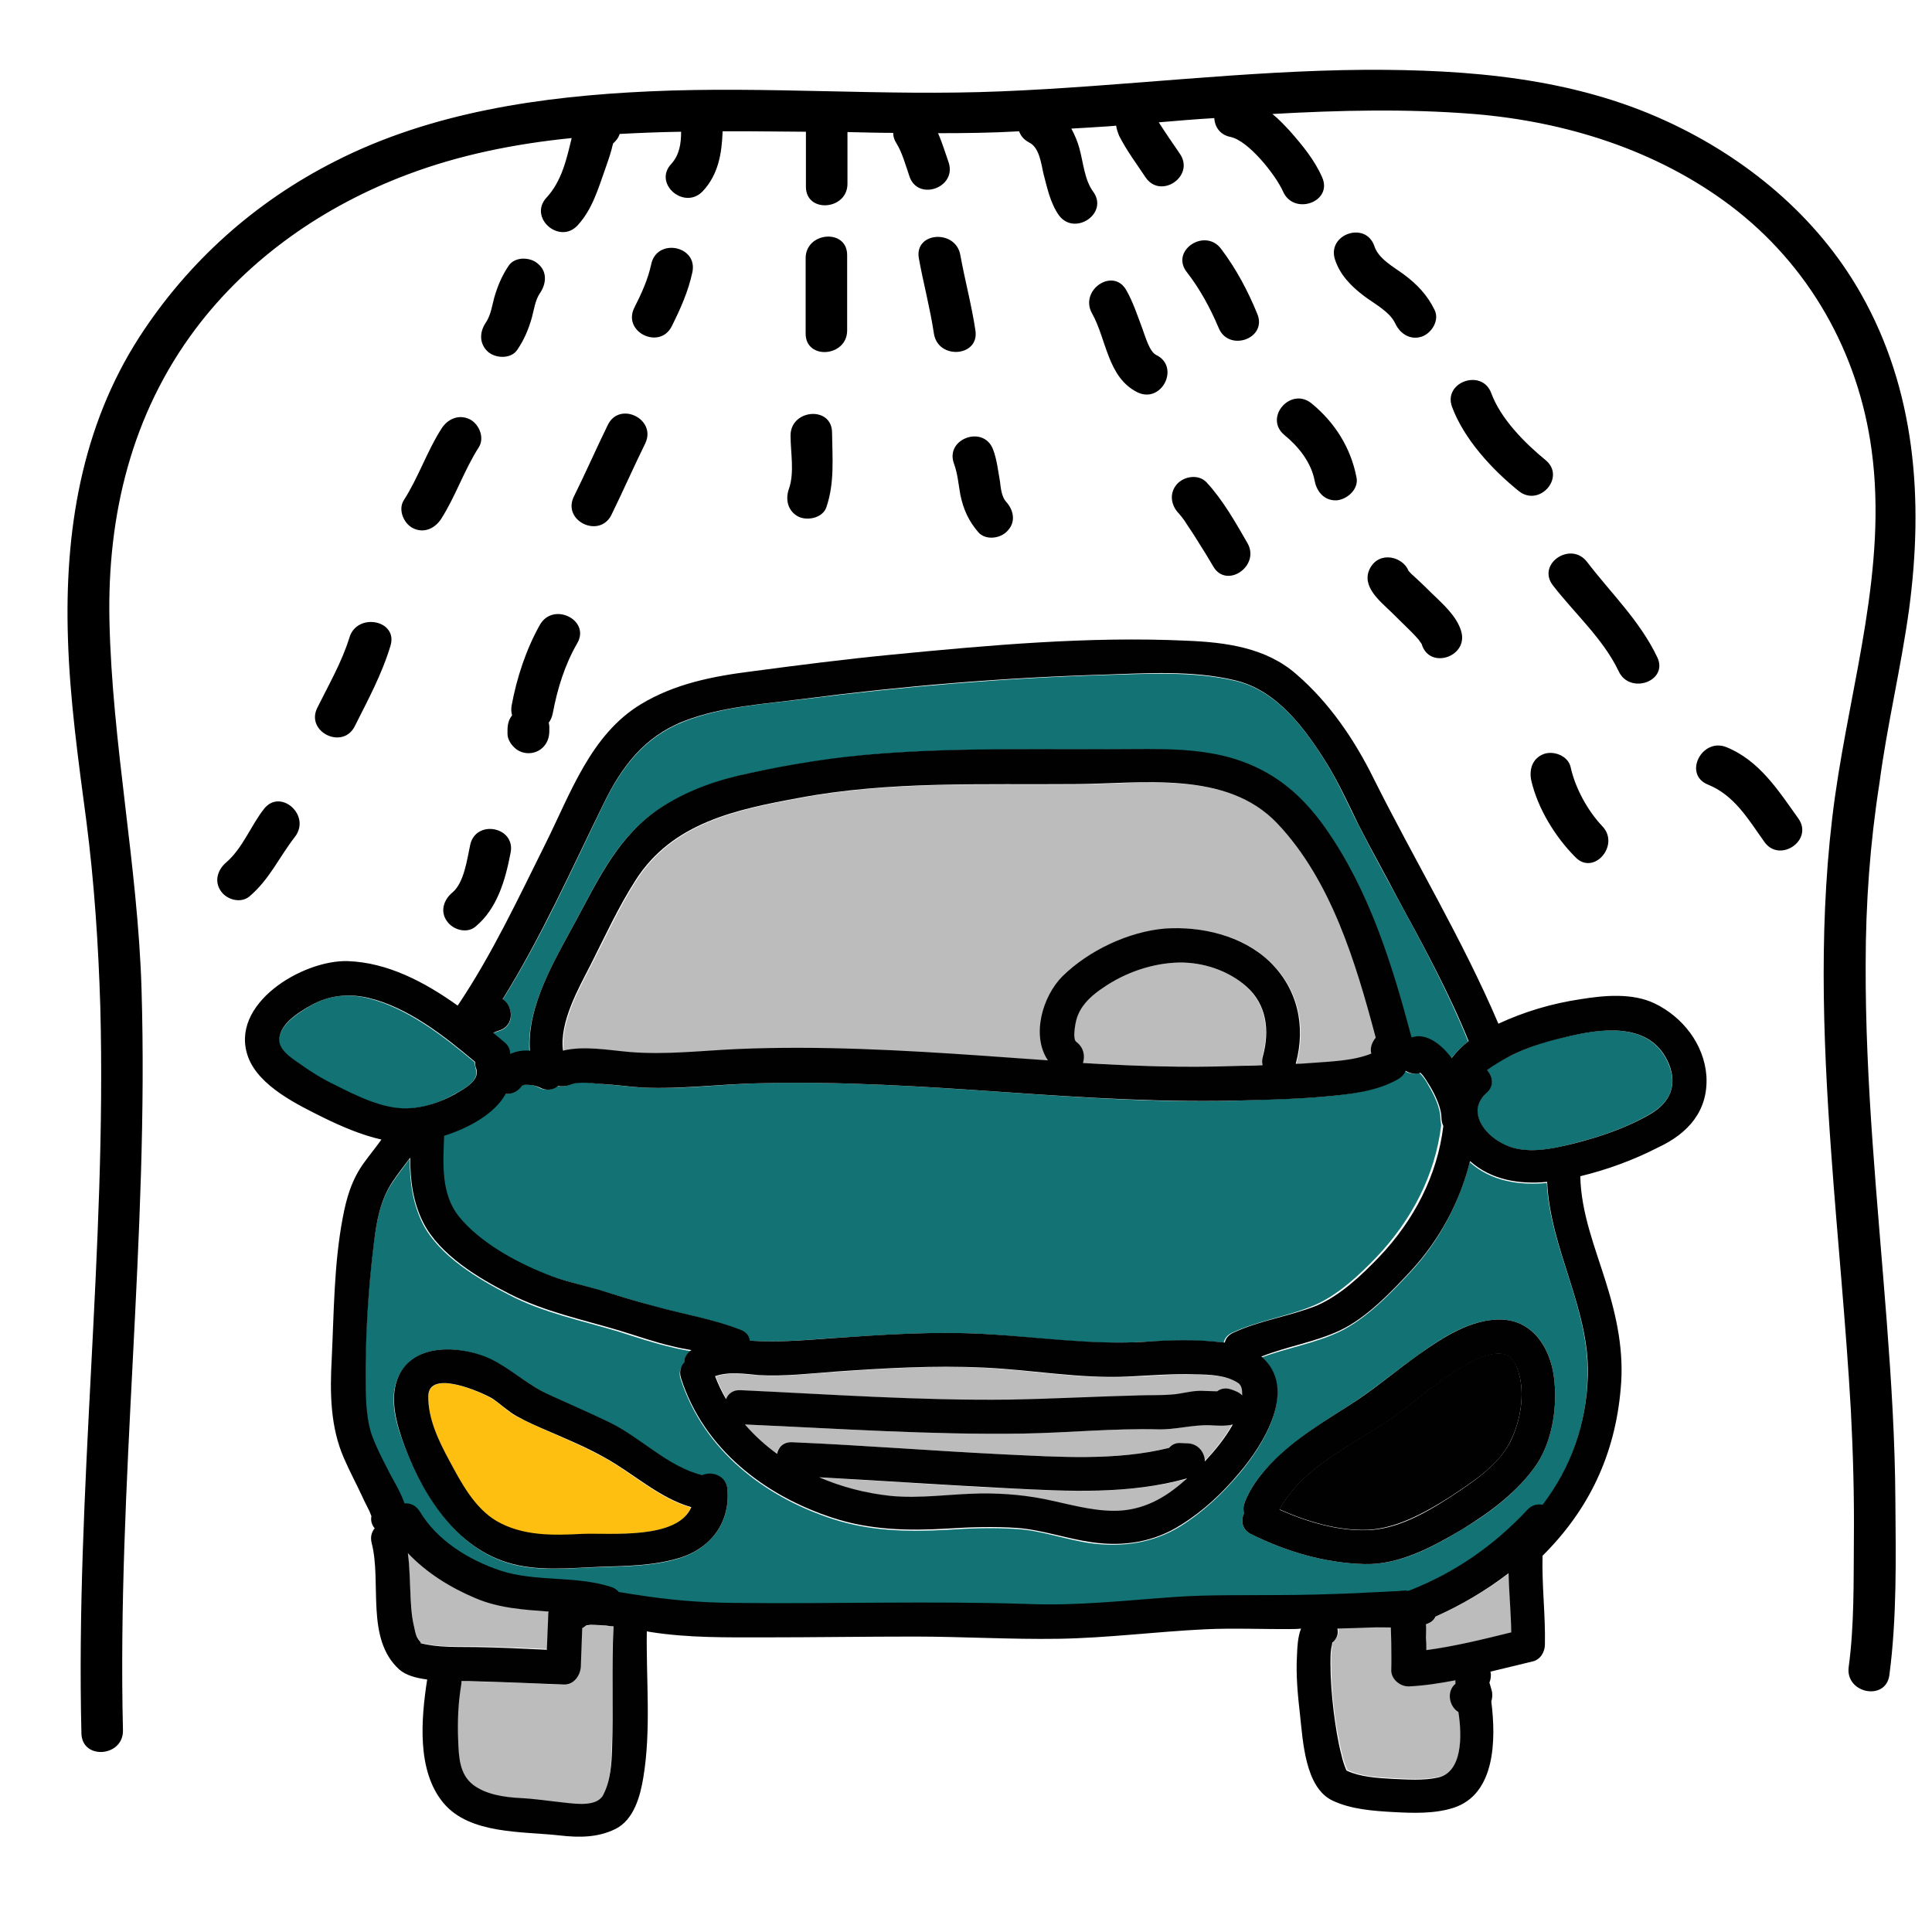 <?xml version="1.0" encoding="UTF-8"?>
<svg xmlns="http://www.w3.org/2000/svg" xmlns:xlink="http://www.w3.org/1999/xlink" width="48pt" height="48pt" viewBox="0 0 48 48" version="1.1">
<g id="surface1">
<path style=" stroke:none;fill-rule:nonzero;fill:#BCBCBC;fill-opacity:1;" d="M 31.367 26.23 C 31.539 25.602 31.461 24.957 30.957 24.508 C 30.508 24.102 29.887 23.906 29.289 23.914 C 28.633 23.926 27.945 24.16 27.402 24.535 C 27.148 24.711 26.898 24.918 26.773 25.211 C 26.727 25.32 26.625 25.809 26.727 25.883 C 26.914 26.016 26.953 26.23 26.898 26.41 C 28.152 26.484 29.41 26.531 30.656 26.484 C 30.891 26.477 31.125 26.465 31.359 26.465 C 31.352 26.398 31.352 26.316 31.367 26.23 Z "/>
<path style=" stroke:none;fill-rule:nonzero;fill:#BCBCBC;fill-opacity:1;" d="M 34.199 25.789 C 33.703 23.926 33.102 21.883 31.754 20.465 C 30.488 19.133 28.387 19.48 26.727 19.492 C 24.441 19.508 22.145 19.406 19.883 19.828 C 18.32 20.117 16.727 20.438 15.805 21.883 C 15.383 22.547 15.047 23.289 14.691 23.98 C 14.391 24.57 13.914 25.406 14.008 26.109 C 14.539 25.977 15.121 26.102 15.664 26.148 C 16.566 26.223 17.457 26.109 18.355 26.07 C 20.383 25.988 22.426 26.109 24.449 26.242 C 24.984 26.277 25.52 26.316 26.055 26.352 C 25.641 25.742 25.914 24.77 26.418 24.262 C 27.055 23.617 28.039 23.148 28.961 23.082 C 29.867 23.008 30.883 23.242 31.555 23.898 C 32.258 24.57 32.465 25.5 32.211 26.43 C 32.211 26.43 32.211 26.43 32.211 26.438 C 32.336 26.43 32.465 26.43 32.586 26.418 C 33.066 26.383 33.629 26.371 34.086 26.184 C 34.031 26.035 34.086 25.895 34.199 25.789 Z "/>
<path style=" stroke:none;fill-rule:nonzero;fill:#127274;fill-opacity:1;" d="M 34.695 22.273 C 34.379 21.695 34.059 21.102 33.758 20.512 C 33.496 20.008 33.273 19.48 32.973 18.992 C 32.438 18.121 31.734 17.156 30.684 16.914 C 29.625 16.668 28.48 16.742 27.402 16.773 C 24.918 16.848 22.434 17.062 19.969 17.371 C 18.984 17.492 17.934 17.559 16.996 17.926 C 16.012 18.309 15.441 19.059 14.992 19.988 C 14.203 21.609 13.453 23.297 12.488 24.836 C 12.758 25.004 12.797 25.492 12.402 25.613 C 12.348 25.633 12.301 25.648 12.242 25.668 C 12.336 25.742 12.43 25.828 12.523 25.902 C 12.629 25.988 12.664 26.09 12.664 26.195 C 12.816 26.129 12.984 26.109 13.152 26.109 C 13.086 24.992 13.801 23.82 14.297 22.895 C 14.879 21.816 15.367 20.738 16.445 20.055 C 17.102 19.633 17.84 19.379 18.602 19.219 C 19.668 18.992 20.766 18.816 21.852 18.73 C 23.953 18.57 26.07 18.637 28.172 18.617 C 29.062 18.609 30.008 18.629 30.852 18.93 C 31.734 19.246 32.363 19.801 32.906 20.559 C 34.004 22.105 34.574 23.961 35.062 25.781 C 35.438 25.648 35.832 25.988 36.055 26.297 C 36.18 26.137 36.32 25.996 36.477 25.875 C 35.973 24.629 35.336 23.445 34.695 22.273 Z "/>
<path style=" stroke:none;fill-rule:nonzero;fill:#127274;fill-opacity:1;" d="M 11.82 26.559 C 11.805 26.504 11.793 26.438 11.793 26.391 C 11.016 25.742 10.117 25.039 9.133 24.797 C 8.633 24.676 8.156 24.73 7.707 24.992 C 7.414 25.164 6.883 25.492 6.938 25.902 C 6.977 26.148 7.273 26.324 7.453 26.445 C 7.734 26.645 8.023 26.82 8.324 26.973 C 8.832 27.227 9.523 27.57 10.105 27.543 C 10.5 27.535 10.93 27.395 11.27 27.195 C 11.492 27.074 11.926 26.859 11.82 26.559 Z "/>
<path style=" stroke:none;fill-rule:nonzero;fill:#BCBCBC;fill-opacity:1;" d="M 11.805 39.695 C 11.184 39.43 10.594 39.066 10.133 38.578 C 10.172 38.926 10.172 39.273 10.199 39.617 C 10.219 39.891 10.227 40.164 10.293 40.426 C 10.312 40.508 10.332 40.613 10.379 40.695 C 10.414 40.773 10.492 40.82 10.434 40.809 C 10.883 40.93 11.383 40.902 11.852 40.902 C 12.43 40.914 13.012 40.941 13.594 40.969 L 13.633 40.117 C 13.633 40.086 13.641 40.051 13.641 40.023 C 13.012 39.984 12.395 39.945 11.805 39.695 Z "/>
<path style=" stroke:none;fill-rule:nonzero;fill:#BCBCBC;fill-opacity:1;" d="M 36.254 42.516 C 36.02 42.375 35.953 42 36.18 41.812 C 36.18 41.785 36.18 41.758 36.18 41.727 C 35.793 41.805 35.418 41.859 35.023 41.879 C 34.809 41.887 34.574 41.699 34.586 41.465 C 34.594 41.242 34.586 41.016 34.586 40.789 C 34.586 40.668 34.574 40.547 34.574 40.414 C 34.398 40.414 34.227 40.414 34.105 40.414 C 33.816 40.426 33.535 40.434 33.242 40.445 C 33.273 40.555 33.242 40.688 33.121 40.789 C 33.113 40.836 33.094 40.883 33.094 40.93 C 33.074 41.055 33.074 41.176 33.074 41.305 C 33.074 41.699 33.102 42.094 33.148 42.488 C 33.195 42.852 33.254 43.227 33.348 43.586 C 33.375 43.707 33.414 43.828 33.461 43.941 C 33.461 43.93 33.469 43.949 33.477 43.977 C 33.477 43.977 33.477 43.977 33.488 43.977 C 33.816 44.137 34.246 44.156 34.602 44.176 C 34.969 44.195 35.371 44.223 35.738 44.148 C 36.336 44.035 36.328 43.125 36.254 42.516 Z "/>
<path style=" stroke:none;fill-rule:nonzero;fill:#BCBCBC;fill-opacity:1;" d="M 15.234 40.414 C 15.18 40.406 15.113 40.398 15.055 40.398 C 14.926 40.379 14.785 40.367 14.652 40.379 C 14.664 40.379 14.598 40.387 14.559 40.387 C 14.531 40.426 14.492 40.445 14.457 40.461 L 14.418 41.418 C 14.41 41.633 14.25 41.867 14.008 41.859 C 13.211 41.82 12.402 41.785 11.605 41.773 C 11.559 41.773 11.512 41.773 11.457 41.773 C 11.457 41.805 11.457 41.84 11.445 41.879 C 11.371 42.328 11.352 42.797 11.371 43.246 C 11.391 43.641 11.398 44.082 11.738 44.344 C 12.066 44.598 12.523 44.652 12.918 44.68 C 13.285 44.699 13.641 44.758 14.008 44.793 C 14.27 44.82 14.82 44.914 14.973 44.617 C 15.16 44.27 15.188 43.848 15.195 43.453 C 15.242 42.43 15.195 41.418 15.234 40.414 Z "/>
<path style=" stroke:none;fill-rule:nonzero;fill:#BCBCBC;fill-opacity:1;" d="M 25.07 36.984 C 23.492 36.91 21.918 36.789 20.344 36.711 C 20.906 36.945 21.508 37.105 22.105 37.172 C 22.848 37.246 23.605 37.125 24.348 37.117 C 24.977 37.105 25.555 37.164 26.164 37.305 C 26.719 37.426 27.301 37.586 27.871 37.539 C 28.48 37.48 28.969 37.191 29.43 36.789 C 29.445 36.77 29.465 36.75 29.484 36.742 C 28.059 37.133 26.539 37.051 25.07 36.984 Z "/>
<path style=" stroke:none;fill-rule:nonzero;fill:#BCBCBC;fill-opacity:1;" d="M 30.77 34.359 C 30.469 34.172 30.086 34.164 29.738 34.152 C 29.176 34.133 28.613 34.191 28.051 34.211 C 26.852 34.266 25.66 34.051 24.461 33.984 C 23.223 33.918 21.992 34.004 20.758 34.086 C 20.137 34.125 19.492 34.211 18.871 34.172 C 18.535 34.152 18.121 34.078 17.785 34.199 C 17.859 34.398 17.953 34.586 18.055 34.773 C 18.102 34.641 18.227 34.539 18.422 34.547 C 20.645 34.641 22.867 34.809 25.098 34.781 C 26.176 34.762 27.254 34.715 28.332 34.68 C 28.594 34.668 28.855 34.68 29.117 34.66 C 29.363 34.641 29.633 34.555 29.867 34.566 C 29.98 34.574 30.102 34.574 30.215 34.574 C 30.227 34.574 30.242 34.574 30.262 34.574 C 30.348 34.508 30.469 34.48 30.609 34.527 C 30.711 34.566 30.824 34.613 30.898 34.688 C 30.883 34.539 30.883 34.426 30.77 34.359 Z "/>
<path style=" stroke:none;fill-rule:nonzero;fill:#BCBCBC;fill-opacity:1;" d="M 30.027 35.41 C 29.605 35.391 29.195 35.523 28.762 35.512 C 27.648 35.484 26.523 35.598 25.406 35.617 C 23.102 35.652 20.793 35.492 18.496 35.391 C 18.73 35.664 19.004 35.906 19.293 36.121 C 19.332 35.953 19.453 35.82 19.68 35.832 C 21.43 35.906 23.176 36.047 24.918 36.133 C 26.277 36.195 27.703 36.301 29.035 35.973 C 29.102 35.898 29.203 35.852 29.336 35.852 L 29.484 35.859 C 29.758 35.867 29.914 36.094 29.914 36.309 C 30.18 36.027 30.422 35.727 30.609 35.391 C 30.43 35.438 30.215 35.418 30.027 35.41 Z "/>
<path style=" stroke:none;fill-rule:nonzero;fill:#127274;fill-opacity:1;" d="M 35.785 27.77 C 35.785 27.543 35.645 27.227 35.504 26.992 C 35.438 26.867 35.363 26.746 35.258 26.652 C 35.148 26.699 34.996 26.672 34.895 26.605 C 34.867 26.691 34.809 26.758 34.707 26.812 C 34.172 27.113 33.516 27.188 32.906 27.242 C 32.27 27.301 31.633 27.309 30.984 27.336 C 28.961 27.414 26.953 27.273 24.93 27.133 C 22.895 26.992 20.852 26.859 18.805 26.914 C 17.852 26.945 16.883 27.074 15.93 27.02 C 15.609 27 15.289 26.953 14.973 26.934 C 14.727 26.914 14.352 26.84 14.129 26.953 C 14.023 27 13.93 27.008 13.836 26.98 C 13.727 27.074 13.555 27.113 13.387 27.02 C 13.305 26.973 13.191 26.945 13.098 26.953 C 13.012 26.953 13.012 26.953 12.945 26.973 C 12.957 26.973 12.957 26.973 12.938 26.98 C 12.844 27.113 12.695 27.195 12.535 27.18 C 12.262 27.676 11.605 28.031 11.008 28.219 C 10.977 28.902 10.914 29.664 11.383 30.234 C 11.887 30.871 12.758 31.352 13.508 31.641 C 13.941 31.809 14.41 31.914 14.852 32.043 C 15.301 32.176 15.75 32.316 16.211 32.445 C 16.922 32.645 17.691 32.766 18.375 33.039 C 18.516 33.094 18.59 33.195 18.602 33.309 C 18.602 33.309 18.609 33.309 18.609 33.309 C 19.258 33.355 19.914 33.301 20.551 33.254 C 21.883 33.168 23.211 33.066 24.543 33.148 C 25.848 33.234 27.102 33.422 28.414 33.336 C 29.055 33.301 29.68 33.281 30.32 33.348 C 30.348 33.348 30.375 33.355 30.402 33.355 C 30.422 33.262 30.488 33.168 30.609 33.113 C 31.266 32.805 31.988 32.711 32.652 32.43 C 33.242 32.176 33.77 31.68 34.211 31.219 C 35.07 30.309 35.652 29.203 35.805 27.965 C 35.805 27.91 35.785 27.844 35.785 27.77 Z "/>
<path style=" stroke:none;fill-rule:nonzero;fill:#127274;fill-opacity:1;" d="M 38.43 29.391 C 37.734 29.457 37.039 29.344 36.516 28.875 C 36.254 29.887 35.758 30.836 35.035 31.613 C 34.547 32.137 33.945 32.766 33.281 33.086 C 32.652 33.383 31.969 33.488 31.332 33.73 C 32.25 34.527 31.387 35.914 30.77 36.637 C 30.355 37.125 29.879 37.574 29.336 37.914 C 28.66 38.336 27.898 38.445 27.113 38.344 C 26.492 38.258 25.875 38.023 25.258 37.988 C 24.684 37.949 24.102 37.969 23.531 38.008 C 22.555 38.062 21.609 38.043 20.672 37.734 C 18.977 37.18 17.484 36.02 16.914 34.273 C 16.855 34.117 16.902 33.977 16.988 33.883 C 16.996 33.77 17.043 33.648 17.164 33.57 C 17.016 33.543 16.855 33.516 16.707 33.477 C 16.258 33.375 15.816 33.227 15.375 33.086 C 14.465 32.812 13.5 32.617 12.656 32.176 C 11.887 31.781 10.922 31.211 10.508 30.414 C 10.246 29.887 10.18 29.352 10.18 28.789 C 10.031 28.988 9.883 29.184 9.742 29.391 C 9.43 29.859 9.355 30.367 9.281 30.918 C 9.141 32.055 9.066 33.254 9.074 34.398 C 9.074 34.836 9.102 35.344 9.234 35.691 C 9.348 35.98 9.488 36.254 9.617 36.523 C 9.711 36.711 9.93 37.051 10.039 37.379 C 10.18 37.367 10.32 37.426 10.414 37.574 C 10.855 38.297 11.633 38.785 12.422 39.047 C 13.305 39.336 14.27 39.168 15.16 39.449 C 15.242 39.477 15.32 39.523 15.367 39.582 C 15.508 39.609 15.648 39.629 15.77 39.648 C 16.613 39.777 17.363 39.844 18.227 39.852 C 20.672 39.883 23.129 39.789 25.574 39.883 C 26.785 39.93 27.977 39.789 29.184 39.703 C 30.027 39.648 30.871 39.664 31.715 39.656 C 32.371 39.648 33.027 39.629 33.684 39.609 C 33.992 39.602 34.293 39.582 34.602 39.562 C 34.695 39.555 34.789 39.555 34.883 39.543 C 34.988 39.535 34.961 39.535 34.895 39.57 C 34.93 39.555 34.969 39.543 35.008 39.543 C 35.016 39.543 35.016 39.535 35.023 39.535 C 36.148 39.086 37.117 38.418 37.941 37.539 C 38.055 37.414 38.195 37.387 38.316 37.414 C 39.008 36.496 39.414 35.43 39.441 34.211 C 39.496 32.512 38.512 31.039 38.43 29.391 Z M 16.867 38.719 C 16.246 38.906 15.59 38.914 14.945 38.934 C 14.164 38.953 13.34 39.066 12.582 38.82 C 11.242 38.391 10.426 36.992 9.977 35.727 C 9.777 35.176 9.637 34.492 10.031 33.984 C 10.508 33.355 11.551 33.469 12.18 33.77 C 12.695 34.012 13.105 34.406 13.621 34.648 C 14.129 34.883 14.645 35.102 15.141 35.344 C 15.918 35.719 16.594 36.449 17.445 36.656 C 17.691 36.555 18.047 36.664 18.074 37.012 C 18.141 37.836 17.652 38.477 16.867 38.719 Z M 38.195 36.355 C 37.742 37.039 37.023 37.586 36.328 37.996 C 35.605 38.438 34.762 38.887 33.891 38.859 C 32.914 38.832 31.961 38.551 31.086 38.117 C 30.852 38.008 30.824 37.781 30.91 37.594 C 30.891 37.508 30.891 37.406 30.93 37.312 C 31.031 37.059 31.172 36.836 31.34 36.629 C 31.914 35.926 32.711 35.43 33.469 34.949 C 34.086 34.555 34.641 34.086 35.242 33.656 C 35.832 33.234 36.543 32.758 37.312 32.785 C 38.09 32.812 38.512 33.488 38.605 34.199 C 38.699 34.895 38.586 35.746 38.195 36.355 Z "/>
<path style=" stroke:none;fill-rule:nonzero;fill:#127274;fill-opacity:1;" d="M 41.457 26.438 C 41.043 25.445 39.945 25.527 39.055 25.727 C 38.512 25.836 37.969 25.996 37.473 26.258 C 37.312 26.344 37.105 26.445 36.938 26.586 C 37.086 26.738 37.125 26.961 36.93 27.148 C 36.789 27.281 36.723 27.414 36.703 27.543 C 36.703 27.562 36.703 27.582 36.703 27.602 C 36.703 27.938 37.023 28.266 37.367 28.434 C 37.883 28.688 38.539 28.555 39.074 28.414 C 39.742 28.246 40.406 28.023 40.996 27.676 C 41.484 27.395 41.68 26.973 41.457 26.438 Z "/>
<path style=" stroke:none;fill-rule:nonzero;fill:#BCBCBC;fill-opacity:1;" d="M 37.492 39.086 C 36.93 39.516 36.328 39.871 35.672 40.164 C 35.625 40.258 35.551 40.32 35.438 40.352 C 35.438 40.473 35.438 40.594 35.438 40.695 C 35.438 40.801 35.438 40.902 35.445 40.996 C 36.16 40.914 36.863 40.727 37.555 40.555 C 37.539 40.059 37.5 39.57 37.492 39.086 Z "/>
<path style=" stroke:none;fill-rule:nonzero;fill:#FEBF10;fill-opacity:1;" d="M 15.027 36.227 C 14.57 35.973 14.09 35.766 13.613 35.559 C 13.352 35.445 13.086 35.324 12.836 35.195 C 12.617 35.082 12.441 34.883 12.227 34.754 C 11.961 34.594 10.66 34.004 10.641 34.695 C 10.633 35.258 10.902 35.812 11.164 36.301 C 11.457 36.852 11.785 37.473 12.336 37.801 C 12.984 38.184 13.734 38.156 14.457 38.117 C 15.18 38.082 16.828 38.258 17.164 37.453 C 16.367 37.227 15.73 36.617 15.027 36.227 Z "/>
<path style=" stroke:none;fill-rule:nonzero;fill:#010101;fill-opacity:1;" d="M 37.727 34.086 C 37.66 33.863 37.555 33.656 37.305 33.629 C 37.039 33.602 36.742 33.73 36.516 33.852 C 35.926 34.172 35.41 34.586 34.895 34.996 C 33.898 35.785 32.41 36.328 31.789 37.5 C 32.465 37.801 33.242 38.035 33.977 38.008 C 34.695 37.977 35.391 37.586 35.992 37.211 C 36.535 36.852 37.238 36.414 37.527 35.805 C 37.773 35.316 37.895 34.633 37.727 34.086 Z "/>
<path style=" stroke:none;fill-rule:nonzero;fill:#010101;fill-opacity:1;" d="M 38.605 34.199 C 38.512 33.496 38.09 32.812 37.312 32.785 C 36.555 32.758 35.84 33.234 35.242 33.656 C 34.641 34.086 34.098 34.555 33.469 34.949 C 32.711 35.43 31.914 35.914 31.34 36.629 C 31.172 36.836 31.031 37.059 30.93 37.312 C 30.891 37.414 30.883 37.508 30.91 37.594 C 30.824 37.773 30.852 38.008 31.086 38.117 C 31.961 38.551 32.914 38.832 33.891 38.859 C 34.754 38.887 35.605 38.43 36.328 37.996 C 37.023 37.574 37.742 37.039 38.195 36.355 C 38.586 35.746 38.699 34.895 38.605 34.199 Z M 37.527 35.812 C 37.227 36.414 36.535 36.863 35.992 37.219 C 35.398 37.602 34.695 37.996 33.977 38.016 C 33.242 38.043 32.465 37.809 31.789 37.508 C 32.41 36.336 33.898 35.793 34.895 35.008 C 35.41 34.594 35.934 34.18 36.516 33.863 C 36.742 33.742 37.039 33.609 37.305 33.637 C 37.555 33.664 37.66 33.883 37.727 34.098 C 37.895 34.633 37.773 35.316 37.527 35.812 Z "/>
<path style=" stroke:none;fill-rule:nonzero;fill:#010101;fill-opacity:1;" d="M 18.074 37.004 C 18.047 36.656 17.691 36.543 17.445 36.648 C 16.594 36.441 15.918 35.711 15.141 35.336 C 14.633 35.09 14.129 34.875 13.621 34.641 C 13.105 34.406 12.695 34.004 12.18 33.758 C 11.559 33.469 10.508 33.355 10.031 33.977 C 9.648 34.48 9.789 35.164 9.977 35.719 C 10.414 36.992 11.23 38.383 12.582 38.812 C 13.34 39.055 14.164 38.953 14.945 38.926 C 15.59 38.906 16.238 38.898 16.867 38.711 C 17.652 38.477 18.141 37.836 18.074 37.004 Z M 14.457 38.109 C 13.734 38.148 12.984 38.164 12.336 37.789 C 11.785 37.461 11.457 36.836 11.164 36.289 C 10.902 35.805 10.633 35.25 10.641 34.688 C 10.648 34.004 11.961 34.586 12.227 34.742 C 12.43 34.875 12.617 35.062 12.836 35.184 C 13.086 35.324 13.352 35.438 13.613 35.551 C 14.09 35.758 14.578 35.961 15.027 36.215 C 15.742 36.609 16.379 37.219 17.176 37.445 C 16.828 38.258 15.18 38.082 14.457 38.109 Z "/>
<path style=" stroke:none;fill-rule:nonzero;fill:#010101;fill-opacity:1;" d="M 42.395 26.727 C 42.336 25.941 41.805 25.266 41.109 24.93 C 40.555 24.664 39.852 24.73 39.273 24.824 C 38.559 24.93 37.875 25.133 37.227 25.434 C 36.336 23.344 35.148 21.383 34.133 19.352 C 33.656 18.383 33.027 17.457 32.211 16.754 C 31.453 16.086 30.449 15.957 29.477 15.918 C 27.047 15.805 24.562 16.031 22.145 16.266 C 20.98 16.379 19.828 16.527 18.676 16.68 C 17.711 16.801 16.754 16.988 15.91 17.504 C 14.68 18.254 14.176 19.707 13.566 20.934 C 12.883 22.305 12.227 23.711 11.371 24.984 C 10.547 24.395 9.629 23.914 8.645 23.879 C 7.527 23.84 5.672 24.945 6.168 26.27 C 6.441 26.992 7.398 27.449 8.043 27.77 C 8.465 27.977 8.973 28.199 9.477 28.312 C 9.336 28.508 9.188 28.688 9.047 28.883 C 8.738 29.305 8.605 29.766 8.512 30.273 C 8.297 31.414 8.297 32.598 8.242 33.75 C 8.195 34.594 8.203 35.457 8.551 36.242 C 8.691 36.562 8.852 36.863 9 37.18 C 9.055 37.305 9.121 37.426 9.18 37.547 C 9.195 37.586 9.215 37.633 9.227 37.668 C 9.207 37.781 9.234 37.883 9.309 37.969 C 9.234 38.062 9.195 38.184 9.234 38.336 C 9.488 39.32 9.074 40.707 9.918 41.477 C 10.086 41.625 10.34 41.691 10.613 41.727 C 10.461 42.711 10.352 43.996 11.016 44.793 C 11.672 45.582 12.992 45.496 13.914 45.602 C 14.391 45.656 14.852 45.656 15.289 45.441 C 15.75 45.215 15.91 44.617 15.984 44.156 C 16.18 42.977 16.051 41.727 16.07 40.527 C 16.098 40.539 16.125 40.539 16.164 40.547 C 17.102 40.695 18.047 40.68 18.992 40.68 C 20.23 40.68 21.469 40.66 22.707 40.66 C 23.906 40.66 25.105 40.734 26.305 40.715 C 27.516 40.695 28.715 40.539 29.926 40.48 C 30.648 40.445 31.359 40.48 32.082 40.473 C 32.164 40.473 32.242 40.473 32.324 40.461 C 32.242 40.668 32.23 40.93 32.223 41.129 C 32.195 41.617 32.242 42.113 32.297 42.59 C 32.371 43.238 32.418 44.418 33.113 44.738 C 33.57 44.953 34.117 44.992 34.613 45.02 C 35.102 45.047 35.645 45.066 36.113 44.914 C 37.152 44.578 37.172 43.227 37.051 42.273 C 37.078 42.188 37.086 42.086 37.059 41.992 C 37.039 41.926 37.023 41.859 37.004 41.805 C 37.039 41.719 37.051 41.625 37.031 41.531 C 37.379 41.445 37.734 41.363 38.082 41.277 C 38.277 41.23 38.383 41.035 38.383 40.855 C 38.398 40.125 38.305 39.395 38.324 38.652 C 39.477 37.508 40.125 36.141 40.266 34.5 C 40.352 33.59 40.172 32.727 39.898 31.855 C 39.629 30.992 39.281 30.141 39.262 29.223 C 39.93 29.062 40.586 28.82 41.195 28.508 C 41.934 28.164 42.449 27.602 42.395 26.727 Z M 12.402 25.602 C 12.797 25.48 12.75 24.984 12.488 24.824 C 13.445 23.289 14.195 21.602 14.992 19.977 C 15.441 19.051 16.004 18.301 16.996 17.914 C 17.934 17.551 18.984 17.492 19.969 17.363 C 22.434 17.043 24.918 16.836 27.402 16.762 C 28.48 16.727 29.625 16.648 30.684 16.902 C 31.734 17.148 32.438 18.121 32.973 18.984 C 33.273 19.473 33.508 19.996 33.758 20.504 C 34.059 21.094 34.387 21.676 34.695 22.266 C 35.336 23.445 35.98 24.617 36.488 25.867 C 36.328 25.988 36.188 26.129 36.066 26.289 C 35.84 25.977 35.445 25.641 35.07 25.773 C 34.586 23.953 34.012 22.098 32.914 20.551 C 32.371 19.789 31.742 19.238 30.863 18.918 C 30.02 18.609 29.07 18.602 28.18 18.609 C 26.082 18.629 23.961 18.562 21.863 18.723 C 20.766 18.805 19.68 18.977 18.609 19.211 C 17.852 19.367 17.109 19.621 16.453 20.043 C 15.383 20.727 14.887 21.805 14.305 22.883 C 13.801 23.82 13.086 24.984 13.164 26.102 C 12.992 26.09 12.824 26.117 12.676 26.184 C 12.676 26.082 12.637 25.977 12.535 25.895 C 12.441 25.82 12.348 25.734 12.254 25.66 C 12.289 25.641 12.348 25.621 12.402 25.602 Z M 29.344 35.852 C 29.203 35.84 29.109 35.898 29.043 35.973 C 27.711 36.301 26.289 36.195 24.93 36.133 C 23.176 36.047 21.43 35.906 19.688 35.832 C 19.461 35.82 19.34 35.953 19.305 36.121 C 19.012 35.906 18.742 35.664 18.508 35.391 C 20.812 35.492 23.109 35.652 25.414 35.617 C 26.531 35.598 27.656 35.484 28.773 35.512 C 29.195 35.523 29.617 35.398 30.039 35.41 C 30.227 35.418 30.441 35.438 30.629 35.391 C 30.441 35.727 30.195 36.027 29.934 36.309 C 29.934 36.094 29.773 35.867 29.504 35.859 Z M 29.492 36.73 C 29.477 36.75 29.457 36.758 29.438 36.777 C 28.988 37.18 28.492 37.473 27.883 37.527 C 27.309 37.574 26.727 37.414 26.176 37.293 C 25.566 37.152 24.977 37.098 24.355 37.105 C 23.605 37.117 22.855 37.238 22.117 37.164 C 21.508 37.098 20.914 36.945 20.352 36.703 C 21.93 36.789 23.504 36.898 25.078 36.977 C 26.539 37.051 28.059 37.133 29.492 36.73 Z M 30.59 34.52 C 30.449 34.473 30.328 34.5 30.242 34.566 C 30.227 34.566 30.215 34.566 30.195 34.566 C 30.086 34.566 29.961 34.555 29.852 34.555 C 29.617 34.547 29.344 34.633 29.102 34.648 C 28.836 34.668 28.574 34.66 28.312 34.668 C 27.234 34.695 26.156 34.754 25.078 34.773 C 22.855 34.801 20.625 34.641 18.402 34.539 C 18.207 34.527 18.086 34.633 18.039 34.762 C 17.934 34.586 17.84 34.387 17.766 34.191 C 18.102 34.07 18.516 34.133 18.852 34.164 C 19.473 34.199 20.117 34.125 20.738 34.078 C 21.977 33.992 23.203 33.918 24.441 33.977 C 25.641 34.031 26.832 34.258 28.031 34.199 C 28.594 34.172 29.156 34.125 29.719 34.145 C 30.066 34.152 30.449 34.164 30.75 34.352 C 30.852 34.414 30.863 34.527 30.863 34.668 C 30.805 34.602 30.695 34.555 30.59 34.52 Z M 30.637 33.113 C 30.516 33.168 30.449 33.262 30.43 33.355 C 30.402 33.355 30.375 33.348 30.348 33.348 C 29.711 33.273 29.082 33.289 28.445 33.336 C 27.141 33.414 25.875 33.227 24.57 33.148 C 23.242 33.066 21.91 33.16 20.578 33.254 C 19.93 33.301 19.285 33.355 18.637 33.309 C 18.637 33.309 18.629 33.309 18.629 33.309 C 18.617 33.195 18.543 33.094 18.402 33.039 C 17.711 32.766 16.949 32.645 16.238 32.445 C 15.777 32.324 15.328 32.184 14.879 32.043 C 14.43 31.914 13.969 31.82 13.539 31.641 C 12.789 31.34 11.926 30.863 11.41 30.234 C 10.949 29.664 11.008 28.914 11.035 28.219 C 11.633 28.031 12.289 27.676 12.562 27.18 C 12.723 27.188 12.871 27.113 12.965 26.98 C 12.977 26.973 12.977 26.973 12.977 26.973 C 13.039 26.945 13.039 26.953 13.125 26.953 C 13.219 26.953 13.332 26.98 13.414 27.02 C 13.586 27.113 13.754 27.074 13.867 26.98 C 13.949 27 14.055 26.992 14.156 26.953 C 14.383 26.852 14.766 26.926 15 26.934 C 15.32 26.953 15.637 27 15.957 27.02 C 16.914 27.066 17.879 26.934 18.836 26.914 C 20.867 26.859 22.922 26.992 24.957 27.133 C 26.973 27.273 28.988 27.402 31.012 27.336 C 31.648 27.32 32.297 27.301 32.934 27.242 C 33.535 27.188 34.199 27.121 34.734 26.812 C 34.828 26.758 34.895 26.68 34.922 26.605 C 35.035 26.672 35.176 26.699 35.289 26.652 C 35.391 26.746 35.457 26.879 35.531 26.992 C 35.672 27.227 35.812 27.543 35.812 27.77 C 35.812 27.844 35.832 27.918 35.859 27.977 C 35.711 29.203 35.129 30.32 34.266 31.227 C 33.824 31.688 33.301 32.184 32.711 32.438 C 32.016 32.711 31.293 32.805 30.637 33.113 Z M 34.07 26.176 C 33.609 26.363 33.047 26.371 32.57 26.41 C 32.445 26.418 32.316 26.43 32.195 26.43 C 32.195 26.43 32.195 26.43 32.195 26.418 C 32.445 25.492 32.242 24.562 31.539 23.887 C 30.863 23.242 29.852 23.008 28.941 23.07 C 28.031 23.148 27.047 23.617 26.398 24.254 C 25.895 24.758 25.621 25.734 26.035 26.344 C 25.5 26.305 24.965 26.27 24.43 26.23 C 22.406 26.09 20.363 25.977 18.336 26.062 C 17.438 26.102 16.547 26.211 15.648 26.137 C 15.102 26.09 14.523 25.977 13.988 26.102 C 13.895 25.398 14.371 24.562 14.672 23.973 C 15.027 23.27 15.367 22.527 15.789 21.871 C 16.707 20.43 18.301 20.109 19.867 19.82 C 22.125 19.398 24.422 19.5 26.711 19.48 C 28.359 19.473 30.469 19.125 31.734 20.457 C 33.074 21.871 33.684 23.914 34.18 25.781 C 34.086 25.895 34.031 26.035 34.07 26.176 Z M 31.367 26.465 C 31.133 26.477 30.898 26.477 30.664 26.484 C 29.41 26.531 28.152 26.484 26.906 26.41 C 26.961 26.23 26.926 26.023 26.738 25.883 C 26.633 25.809 26.727 25.32 26.785 25.211 C 26.906 24.918 27.16 24.703 27.414 24.535 C 27.957 24.16 28.641 23.926 29.297 23.914 C 29.898 23.906 30.516 24.113 30.965 24.508 C 31.473 24.957 31.547 25.602 31.379 26.23 C 31.352 26.316 31.352 26.398 31.367 26.465 Z M 8.336 26.961 C 8.023 26.812 7.734 26.633 7.461 26.438 C 7.285 26.316 6.984 26.129 6.945 25.895 C 6.883 25.48 7.414 25.152 7.715 24.984 C 8.164 24.73 8.645 24.676 9.141 24.789 C 10.133 25.023 11.023 25.727 11.805 26.383 C 11.805 26.438 11.805 26.492 11.832 26.551 C 11.934 26.852 11.504 27.066 11.297 27.188 C 10.949 27.383 10.527 27.523 10.133 27.535 C 9.523 27.562 8.84 27.215 8.336 26.961 Z M 10.434 40.82 C 10.492 40.828 10.414 40.773 10.379 40.707 C 10.332 40.633 10.312 40.527 10.293 40.434 C 10.227 40.172 10.211 39.898 10.199 39.629 C 10.18 39.281 10.18 38.934 10.133 38.586 C 10.594 39.074 11.184 39.441 11.805 39.703 C 12.395 39.957 13.012 39.992 13.633 40.039 C 13.621 40.07 13.621 40.098 13.621 40.133 L 13.586 40.988 C 13.004 40.961 12.422 40.93 11.84 40.922 C 11.383 40.914 10.883 40.941 10.434 40.82 Z M 15.207 43.445 C 15.195 43.836 15.168 44.25 14.98 44.605 C 14.82 44.898 14.277 44.812 14.016 44.785 C 13.648 44.746 13.293 44.691 12.93 44.672 C 12.535 44.652 12.066 44.586 11.746 44.336 C 11.41 44.07 11.398 43.633 11.383 43.238 C 11.363 42.777 11.383 42.32 11.457 41.867 C 11.465 41.832 11.465 41.805 11.465 41.766 C 11.523 41.766 11.57 41.766 11.617 41.766 C 12.414 41.785 13.219 41.82 14.016 41.852 C 14.258 41.859 14.418 41.625 14.43 41.41 L 14.465 40.453 C 14.504 40.434 14.531 40.406 14.57 40.379 C 14.605 40.379 14.672 40.367 14.664 40.367 C 14.793 40.367 14.934 40.379 15.066 40.387 C 15.121 40.398 15.188 40.406 15.242 40.406 C 15.195 41.418 15.242 42.43 15.207 43.445 Z M 35.719 44.164 C 35.363 44.242 34.949 44.211 34.586 44.195 C 34.227 44.176 33.797 44.148 33.469 43.996 C 33.469 43.996 33.469 43.996 33.461 43.996 C 33.449 43.977 33.441 43.961 33.441 43.961 C 33.395 43.848 33.355 43.727 33.328 43.602 C 33.234 43.246 33.18 42.871 33.133 42.508 C 33.086 42.113 33.055 41.719 33.055 41.324 C 33.055 41.203 33.055 41.07 33.074 40.949 C 33.086 40.902 33.094 40.855 33.102 40.809 C 33.227 40.707 33.254 40.574 33.227 40.461 C 33.516 40.453 33.797 40.445 34.086 40.434 C 34.211 40.426 34.379 40.434 34.555 40.434 C 34.555 40.555 34.566 40.68 34.566 40.809 C 34.566 41.035 34.574 41.258 34.566 41.484 C 34.555 41.711 34.781 41.906 35.008 41.898 C 35.391 41.879 35.773 41.82 36.16 41.746 C 36.16 41.773 36.16 41.805 36.16 41.832 C 35.934 42.02 36 42.395 36.234 42.535 C 36.328 43.125 36.336 44.035 35.719 44.164 Z M 35.438 40.996 C 35.438 40.895 35.438 40.789 35.43 40.695 C 35.43 40.594 35.438 40.473 35.43 40.352 C 35.539 40.32 35.625 40.258 35.664 40.164 C 36.32 39.871 36.918 39.516 37.48 39.086 C 37.492 39.57 37.539 40.07 37.547 40.555 C 36.852 40.727 36.148 40.902 35.438 40.996 Z M 39.449 34.18 C 39.414 35.398 39.02 36.469 38.324 37.387 C 38.203 37.359 38.062 37.387 37.949 37.508 C 37.125 38.391 36.16 39.066 35.035 39.508 C 35.023 39.508 35.023 39.516 35.016 39.516 C 34.977 39.523 34.941 39.523 34.902 39.543 C 34.969 39.508 34.988 39.508 34.895 39.516 C 34.801 39.523 34.707 39.535 34.613 39.535 C 34.312 39.555 34.004 39.562 33.695 39.582 C 33.039 39.609 32.383 39.629 31.727 39.629 C 30.883 39.637 30.039 39.617 29.195 39.676 C 27.992 39.758 26.793 39.898 25.586 39.852 C 23.137 39.77 20.68 39.852 18.234 39.824 C 17.371 39.816 16.621 39.75 15.777 39.617 C 15.656 39.602 15.516 39.57 15.375 39.555 C 15.328 39.496 15.262 39.449 15.168 39.422 C 14.277 39.141 13.312 39.309 12.43 39.02 C 11.645 38.758 10.855 38.27 10.426 37.547 C 10.332 37.398 10.191 37.34 10.051 37.352 C 9.938 37.023 9.711 36.684 9.629 36.496 C 9.488 36.227 9.348 35.953 9.242 35.664 C 9.113 35.316 9.086 34.809 9.086 34.367 C 9.074 33.227 9.148 32.023 9.289 30.891 C 9.355 30.348 9.441 29.832 9.75 29.363 C 9.891 29.156 10.039 28.961 10.191 28.762 C 10.191 29.324 10.258 29.867 10.52 30.383 C 10.93 31.18 11.887 31.754 12.664 32.148 C 13.52 32.586 14.477 32.785 15.383 33.055 C 15.824 33.188 16.266 33.348 16.715 33.449 C 16.867 33.488 17.023 33.516 17.176 33.543 C 17.055 33.629 16.996 33.742 16.996 33.852 C 16.914 33.945 16.867 34.078 16.922 34.246 C 17.484 35.992 18.984 37.152 20.68 37.707 C 21.617 38.016 22.566 38.035 23.539 37.977 C 24.113 37.941 24.695 37.922 25.266 37.961 C 25.895 38.008 26.504 38.23 27.121 38.316 C 27.91 38.43 28.668 38.316 29.344 37.883 C 29.887 37.547 30.367 37.098 30.777 36.609 C 31.398 35.887 32.258 34.5 31.34 33.703 C 31.977 33.449 32.664 33.348 33.289 33.055 C 33.945 32.746 34.547 32.117 35.043 31.586 C 35.766 30.805 36.273 29.859 36.523 28.848 C 37.051 29.316 37.742 29.43 38.438 29.363 C 38.512 31.039 39.496 32.512 39.449 34.18 Z M 41.008 27.676 C 40.414 28.023 39.75 28.246 39.086 28.414 C 38.551 28.547 37.895 28.688 37.379 28.434 C 37.023 28.266 36.711 27.938 36.711 27.602 C 36.711 27.582 36.711 27.562 36.711 27.543 C 36.73 27.414 36.797 27.273 36.938 27.148 C 37.133 26.973 37.086 26.738 36.945 26.586 C 37.117 26.457 37.32 26.344 37.48 26.258 C 37.969 25.996 38.523 25.848 39.066 25.727 C 39.957 25.527 41.055 25.445 41.465 26.438 C 41.68 26.973 41.484 27.395 41.008 27.676 Z "/>
<path style=" stroke:none;fill-rule:nonzero;fill:#000000;fill-opacity:1;" d="M 47.43 15.141 C 47.793 12.43 47.598 9.695 46.227 7.285 C 45.141 5.371 43.379 3.918 41.398 3.008 C 39.055 1.93 36.488 1.727 33.938 1.734 C 30.91 1.754 27.891 2.148 24.863 2.27 C 21.957 2.391 19.039 2.137 16.133 2.27 C 13.461 2.391 10.715 2.785 8.316 4.012 C 6.336 5.016 4.68 6.496 3.469 8.363 C 2.016 10.613 1.602 13.219 1.688 15.863 C 1.734 17.391 1.949 18.91 2.148 20.418 C 2.344 21.945 2.445 23.477 2.492 25.012 C 2.652 31.039 1.875 37.039 2.023 43.07 C 2.043 43.734 3.066 43.648 3.055 42.992 C 2.906 36.844 3.703 30.711 3.516 24.562 C 3.422 21.496 2.785 18.477 2.719 15.414 C 2.664 12.789 3.273 10.285 4.855 8.176 C 6.188 6.402 8.062 5.109 10.133 4.332 C 11.43 3.844 12.805 3.57 14.203 3.43 C 14.082 3.93 13.961 4.5 13.574 4.914 C 13.125 5.41 13.902 6.086 14.352 5.598 C 14.719 5.195 14.859 4.695 15.039 4.191 C 15.094 4.031 15.148 3.883 15.195 3.711 C 15.207 3.664 15.215 3.617 15.234 3.562 C 15.309 3.496 15.367 3.422 15.395 3.328 C 15.898 3.301 16.414 3.281 16.922 3.273 C 16.922 3.562 16.883 3.844 16.68 4.07 C 16.219 4.555 16.996 5.23 17.457 4.754 C 17.852 4.332 17.934 3.805 17.953 3.262 C 18.188 3.262 18.422 3.262 18.656 3.262 C 19.117 3.262 19.566 3.273 20.023 3.273 L 20.023 4.641 C 20.023 5.305 21.055 5.223 21.055 4.566 L 21.055 3.281 C 21.43 3.289 21.816 3.301 22.191 3.301 C 22.191 3.395 22.219 3.477 22.273 3.562 C 22.414 3.789 22.5 4.105 22.594 4.379 C 22.801 5.008 23.773 4.668 23.57 4.039 C 23.484 3.797 23.41 3.543 23.305 3.309 C 23.98 3.309 24.648 3.301 25.32 3.262 C 25.359 3.375 25.434 3.469 25.574 3.543 C 25.82 3.664 25.867 4.059 25.922 4.305 C 26.016 4.66 26.09 5.035 26.305 5.344 C 26.691 5.879 27.555 5.305 27.16 4.762 C 26.945 4.473 26.914 4.039 26.82 3.695 C 26.773 3.516 26.699 3.348 26.617 3.195 C 26.906 3.18 27.195 3.16 27.496 3.141 C 27.57 3.133 27.656 3.133 27.73 3.121 C 27.742 3.207 27.77 3.289 27.805 3.375 C 27.992 3.742 28.238 4.07 28.461 4.406 C 28.836 4.961 29.691 4.379 29.316 3.824 C 29.137 3.562 28.961 3.309 28.789 3.039 C 29.25 3 29.711 2.961 30.168 2.934 C 30.18 3.141 30.301 3.348 30.57 3.402 C 31.023 3.496 31.695 4.352 31.875 4.754 C 32.137 5.363 33.113 5.023 32.852 4.414 C 32.664 3.977 32.352 3.602 32.035 3.242 C 31.902 3.102 31.773 2.961 31.613 2.832 C 33.281 2.738 34.949 2.699 36.617 2.832 C 38.898 3.02 41.148 3.723 42.984 5.102 C 44.945 6.582 46.172 8.758 46.5 11.184 C 46.895 14.102 45.992 16.93 45.59 19.789 C 45.18 22.727 45.281 25.695 45.496 28.641 C 45.648 30.77 45.863 32.898 45.984 35.035 C 46.039 36.102 46.07 37.172 46.059 38.25 C 46.051 39.301 46.07 40.379 45.93 41.418 C 45.844 42.074 46.855 42.273 46.941 41.617 C 47.129 40.191 47.102 38.711 47.09 37.273 C 47.082 35.785 46.988 34.305 46.875 32.82 C 46.648 29.867 46.34 26.914 46.352 23.953 C 46.352 22.445 46.461 20.945 46.695 19.453 C 46.883 18.02 47.23 16.594 47.43 15.141 Z "/>
<path style=" stroke:none;fill-rule:nonzero;fill:#000000;fill-opacity:1;" d="M 13.367 6.555 C 13.18 6.383 12.797 6.367 12.637 6.602 C 12.469 6.852 12.367 7.098 12.281 7.387 C 12.227 7.586 12.195 7.828 12.074 8.008 C 11.914 8.242 11.898 8.531 12.121 8.738 C 12.309 8.906 12.695 8.926 12.852 8.691 C 13.023 8.438 13.125 8.195 13.211 7.902 C 13.266 7.707 13.293 7.461 13.414 7.285 C 13.574 7.051 13.602 6.75 13.367 6.555 Z "/>
<path style=" stroke:none;fill-rule:nonzero;fill:#000000;fill-opacity:1;" d="M 11.664 10.414 C 11.391 10.285 11.117 10.414 10.969 10.648 C 10.602 11.223 10.398 11.859 10.031 12.43 C 9.883 12.664 10.031 13.012 10.266 13.125 C 10.539 13.258 10.809 13.125 10.961 12.891 C 11.324 12.32 11.531 11.68 11.898 11.109 C 12.047 10.867 11.898 10.527 11.664 10.414 Z "/>
<path style=" stroke:none;fill-rule:nonzero;fill:#000000;fill-opacity:1;" d="M 8.68 15.844 C 8.492 16.453 8.164 17.016 7.883 17.586 C 7.586 18.18 8.512 18.637 8.812 18.047 C 9.141 17.391 9.488 16.754 9.703 16.039 C 9.891 15.402 8.867 15.207 8.68 15.844 Z "/>
<path style=" stroke:none;fill-rule:nonzero;fill:#000000;fill-opacity:1;" d="M 6.555 20.102 C 6.234 20.512 6.027 21.074 5.625 21.422 C 5.41 21.602 5.316 21.891 5.484 22.133 C 5.625 22.352 5.98 22.453 6.195 22.273 C 6.695 21.852 6.938 21.289 7.332 20.785 C 7.734 20.25 6.957 19.574 6.555 20.102 Z "/>
<path style=" stroke:none;fill-rule:nonzero;fill:#000000;fill-opacity:1;" d="M 35.645 7.707 C 35.465 7.332 35.203 7.059 34.875 6.816 C 34.621 6.629 34.246 6.43 34.145 6.113 C 33.93 5.484 32.961 5.82 33.168 6.449 C 33.289 6.824 33.562 7.105 33.871 7.34 C 34.125 7.539 34.527 7.734 34.668 8.043 C 34.789 8.297 35.043 8.457 35.324 8.363 C 35.57 8.277 35.766 7.961 35.645 7.707 Z "/>
<path style=" stroke:none;fill-rule:nonzero;fill:#000000;fill-opacity:1;" d="M 38.398 11.43 C 37.883 11.008 37.285 10.406 37.051 9.77 C 36.824 9.148 35.852 9.488 36.074 10.105 C 36.375 10.914 37.07 11.664 37.727 12.195 C 38.242 12.617 38.914 11.852 38.398 11.43 Z "/>
<path style=" stroke:none;fill-rule:nonzero;fill:#000000;fill-opacity:1;" d="M 41.176 16.332 C 40.742 15.422 40.031 14.746 39.43 13.961 C 39.027 13.434 38.176 14.008 38.578 14.539 C 39.121 15.242 39.824 15.863 40.211 16.668 C 40.48 17.27 41.457 16.93 41.176 16.332 Z "/>
<path style=" stroke:none;fill-rule:nonzero;fill:#000000;fill-opacity:1;" d="M 16.18 6.562 C 16.098 6.945 15.938 7.293 15.758 7.648 C 15.461 8.25 16.387 8.699 16.688 8.109 C 16.902 7.68 17.102 7.238 17.203 6.758 C 17.336 6.102 16.32 5.906 16.18 6.562 Z "/>
<path style=" stroke:none;fill-rule:nonzero;fill:#000000;fill-opacity:1;" d="M 15.102 10.555 C 14.812 11.148 14.551 11.746 14.258 12.336 C 13.961 12.938 14.887 13.387 15.188 12.797 C 15.477 12.207 15.742 11.605 16.031 11.016 C 16.32 10.414 15.395 9.957 15.102 10.555 Z "/>
<path style=" stroke:none;fill-rule:nonzero;fill:#000000;fill-opacity:1;" d="M 13.414 15.523 C 13.07 16.133 12.836 16.848 12.711 17.531 C 12.695 17.625 12.703 17.699 12.723 17.773 C 12.637 17.879 12.609 18 12.609 18.141 L 12.609 18.234 C 12.609 18.367 12.695 18.496 12.789 18.582 C 12.891 18.676 13.031 18.723 13.172 18.711 C 13.305 18.703 13.434 18.637 13.52 18.535 C 13.613 18.422 13.648 18.301 13.648 18.148 L 13.648 18.055 C 13.648 18.02 13.641 17.992 13.633 17.953 C 13.68 17.898 13.715 17.812 13.734 17.719 C 13.848 17.109 14.035 16.508 14.344 15.977 C 14.672 15.402 13.742 14.945 13.414 15.523 Z "/>
<path style=" stroke:none;fill-rule:nonzero;fill:#000000;fill-opacity:1;" d="M 20.016 6.414 L 20.016 8.289 C 20.016 8.953 21.047 8.867 21.047 8.211 L 21.047 6.336 C 21.047 5.672 20.016 5.758 20.016 6.414 Z "/>
<path style=" stroke:none;fill-rule:nonzero;fill:#000000;fill-opacity:1;" d="M 20.672 10.742 C 20.664 10.078 19.641 10.164 19.641 10.82 C 19.641 11.242 19.742 11.738 19.602 12.141 C 19.508 12.402 19.566 12.695 19.836 12.836 C 20.062 12.945 20.438 12.871 20.531 12.602 C 20.738 11.992 20.68 11.383 20.672 10.742 Z "/>
<path style=" stroke:none;fill-rule:nonzero;fill:#000000;fill-opacity:1;" d="M 24.234 8.211 C 24.141 7.586 23.973 6.965 23.859 6.336 C 23.746 5.691 22.715 5.758 22.828 6.414 C 22.941 7.039 23.109 7.66 23.203 8.289 C 23.305 8.945 24.336 8.867 24.234 8.211 Z "/>
<path style=" stroke:none;fill-rule:nonzero;fill:#000000;fill-opacity:1;" d="M 24.992 12.461 C 24.883 12.336 24.863 12.121 24.844 11.961 C 24.797 11.699 24.77 11.43 24.676 11.176 C 24.449 10.547 23.477 10.895 23.699 11.512 C 23.793 11.766 23.812 12.027 23.859 12.289 C 23.934 12.656 24.066 12.945 24.309 13.227 C 24.496 13.434 24.871 13.379 25.039 13.18 C 25.246 12.957 25.18 12.664 24.992 12.461 Z "/>
<path style=" stroke:none;fill-rule:nonzero;fill:#000000;fill-opacity:1;" d="M 28.727 8.82 C 28.555 8.738 28.453 8.352 28.379 8.156 C 28.258 7.836 28.152 7.508 27.984 7.211 C 27.656 6.629 26.805 7.211 27.133 7.789 C 27.496 8.438 27.516 9.383 28.266 9.75 C 28.867 10.031 29.324 9.113 28.727 8.82 Z "/>
<path style=" stroke:none;fill-rule:nonzero;fill:#000000;fill-opacity:1;" d="M 30.992 13.492 C 30.695 12.977 30.383 12.422 29.973 11.98 C 29.773 11.773 29.418 11.832 29.242 12.027 C 29.043 12.254 29.09 12.555 29.289 12.758 C 29.305 12.777 29.324 12.805 29.344 12.824 C 29.391 12.883 29.438 12.945 29.477 13.012 C 29.586 13.172 29.691 13.332 29.793 13.5 C 29.914 13.688 30.027 13.875 30.141 14.07 C 30.469 14.645 31.32 14.062 30.992 13.492 Z "/>
<path style=" stroke:none;fill-rule:nonzero;fill:#000000;fill-opacity:1;" d="M 31.238 7.801 C 31.004 7.227 30.711 6.676 30.336 6.18 C 29.934 5.652 29.07 6.227 29.484 6.758 C 29.812 7.18 30.066 7.648 30.273 8.137 C 30.516 8.758 31.492 8.418 31.238 7.801 Z "/>
<path style=" stroke:none;fill-rule:nonzero;fill:#000000;fill-opacity:1;" d="M 33.703 11.867 C 33.562 11.129 33.168 10.5 32.586 10.023 C 32.07 9.602 31.398 10.367 31.902 10.801 C 32.258 11.09 32.578 11.484 32.664 11.953 C 32.719 12.227 32.914 12.449 33.215 12.43 C 33.488 12.402 33.758 12.141 33.703 11.867 Z "/>
<path style=" stroke:none;fill-rule:nonzero;fill:#000000;fill-opacity:1;" d="M 36.301 15.676 C 36.188 15.301 35.84 15 35.57 14.738 C 35.418 14.586 35.27 14.445 35.117 14.305 C 35.07 14.27 35.035 14.223 34.996 14.184 C 34.855 13.828 34.273 13.68 34.039 14.117 C 33.805 14.559 34.285 14.934 34.566 15.207 C 34.734 15.375 34.902 15.535 35.07 15.703 C 35.164 15.797 35.184 15.824 35.25 15.898 C 35.277 15.938 35.297 15.965 35.324 16.004 C 35.324 16.004 35.324 16.012 35.324 16.012 C 35.523 16.648 36.496 16.312 36.301 15.676 Z "/>
<path style=" stroke:none;fill-rule:nonzero;fill:#000000;fill-opacity:1;" d="M 39.805 20.523 C 39.441 20.137 39.133 19.574 39.02 19.051 C 38.953 18.777 38.605 18.648 38.363 18.73 C 38.07 18.836 37.988 19.117 38.043 19.387 C 38.203 20.082 38.633 20.785 39.133 21.289 C 39.59 21.777 40.266 20.992 39.805 20.523 Z "/>
<path style=" stroke:none;fill-rule:nonzero;fill:#000000;fill-opacity:1;" d="M 44.68 20.336 C 44.184 19.641 43.715 18.898 42.891 18.562 C 42.281 18.32 41.812 19.238 42.43 19.492 C 43.086 19.754 43.434 20.352 43.828 20.906 C 44.203 21.461 45.066 20.879 44.68 20.336 Z "/>
<path style=" stroke:none;fill-rule:nonzero;fill:#000000;fill-opacity:1;" d="M 11.68 21 C 11.605 21.348 11.531 21.93 11.242 22.172 C 11.023 22.352 10.93 22.641 11.102 22.883 C 11.25 23.102 11.598 23.203 11.812 23.023 C 12.355 22.574 12.555 21.863 12.684 21.195 C 12.824 20.539 11.812 20.344 11.68 21 Z "/>
</g>
</svg>
